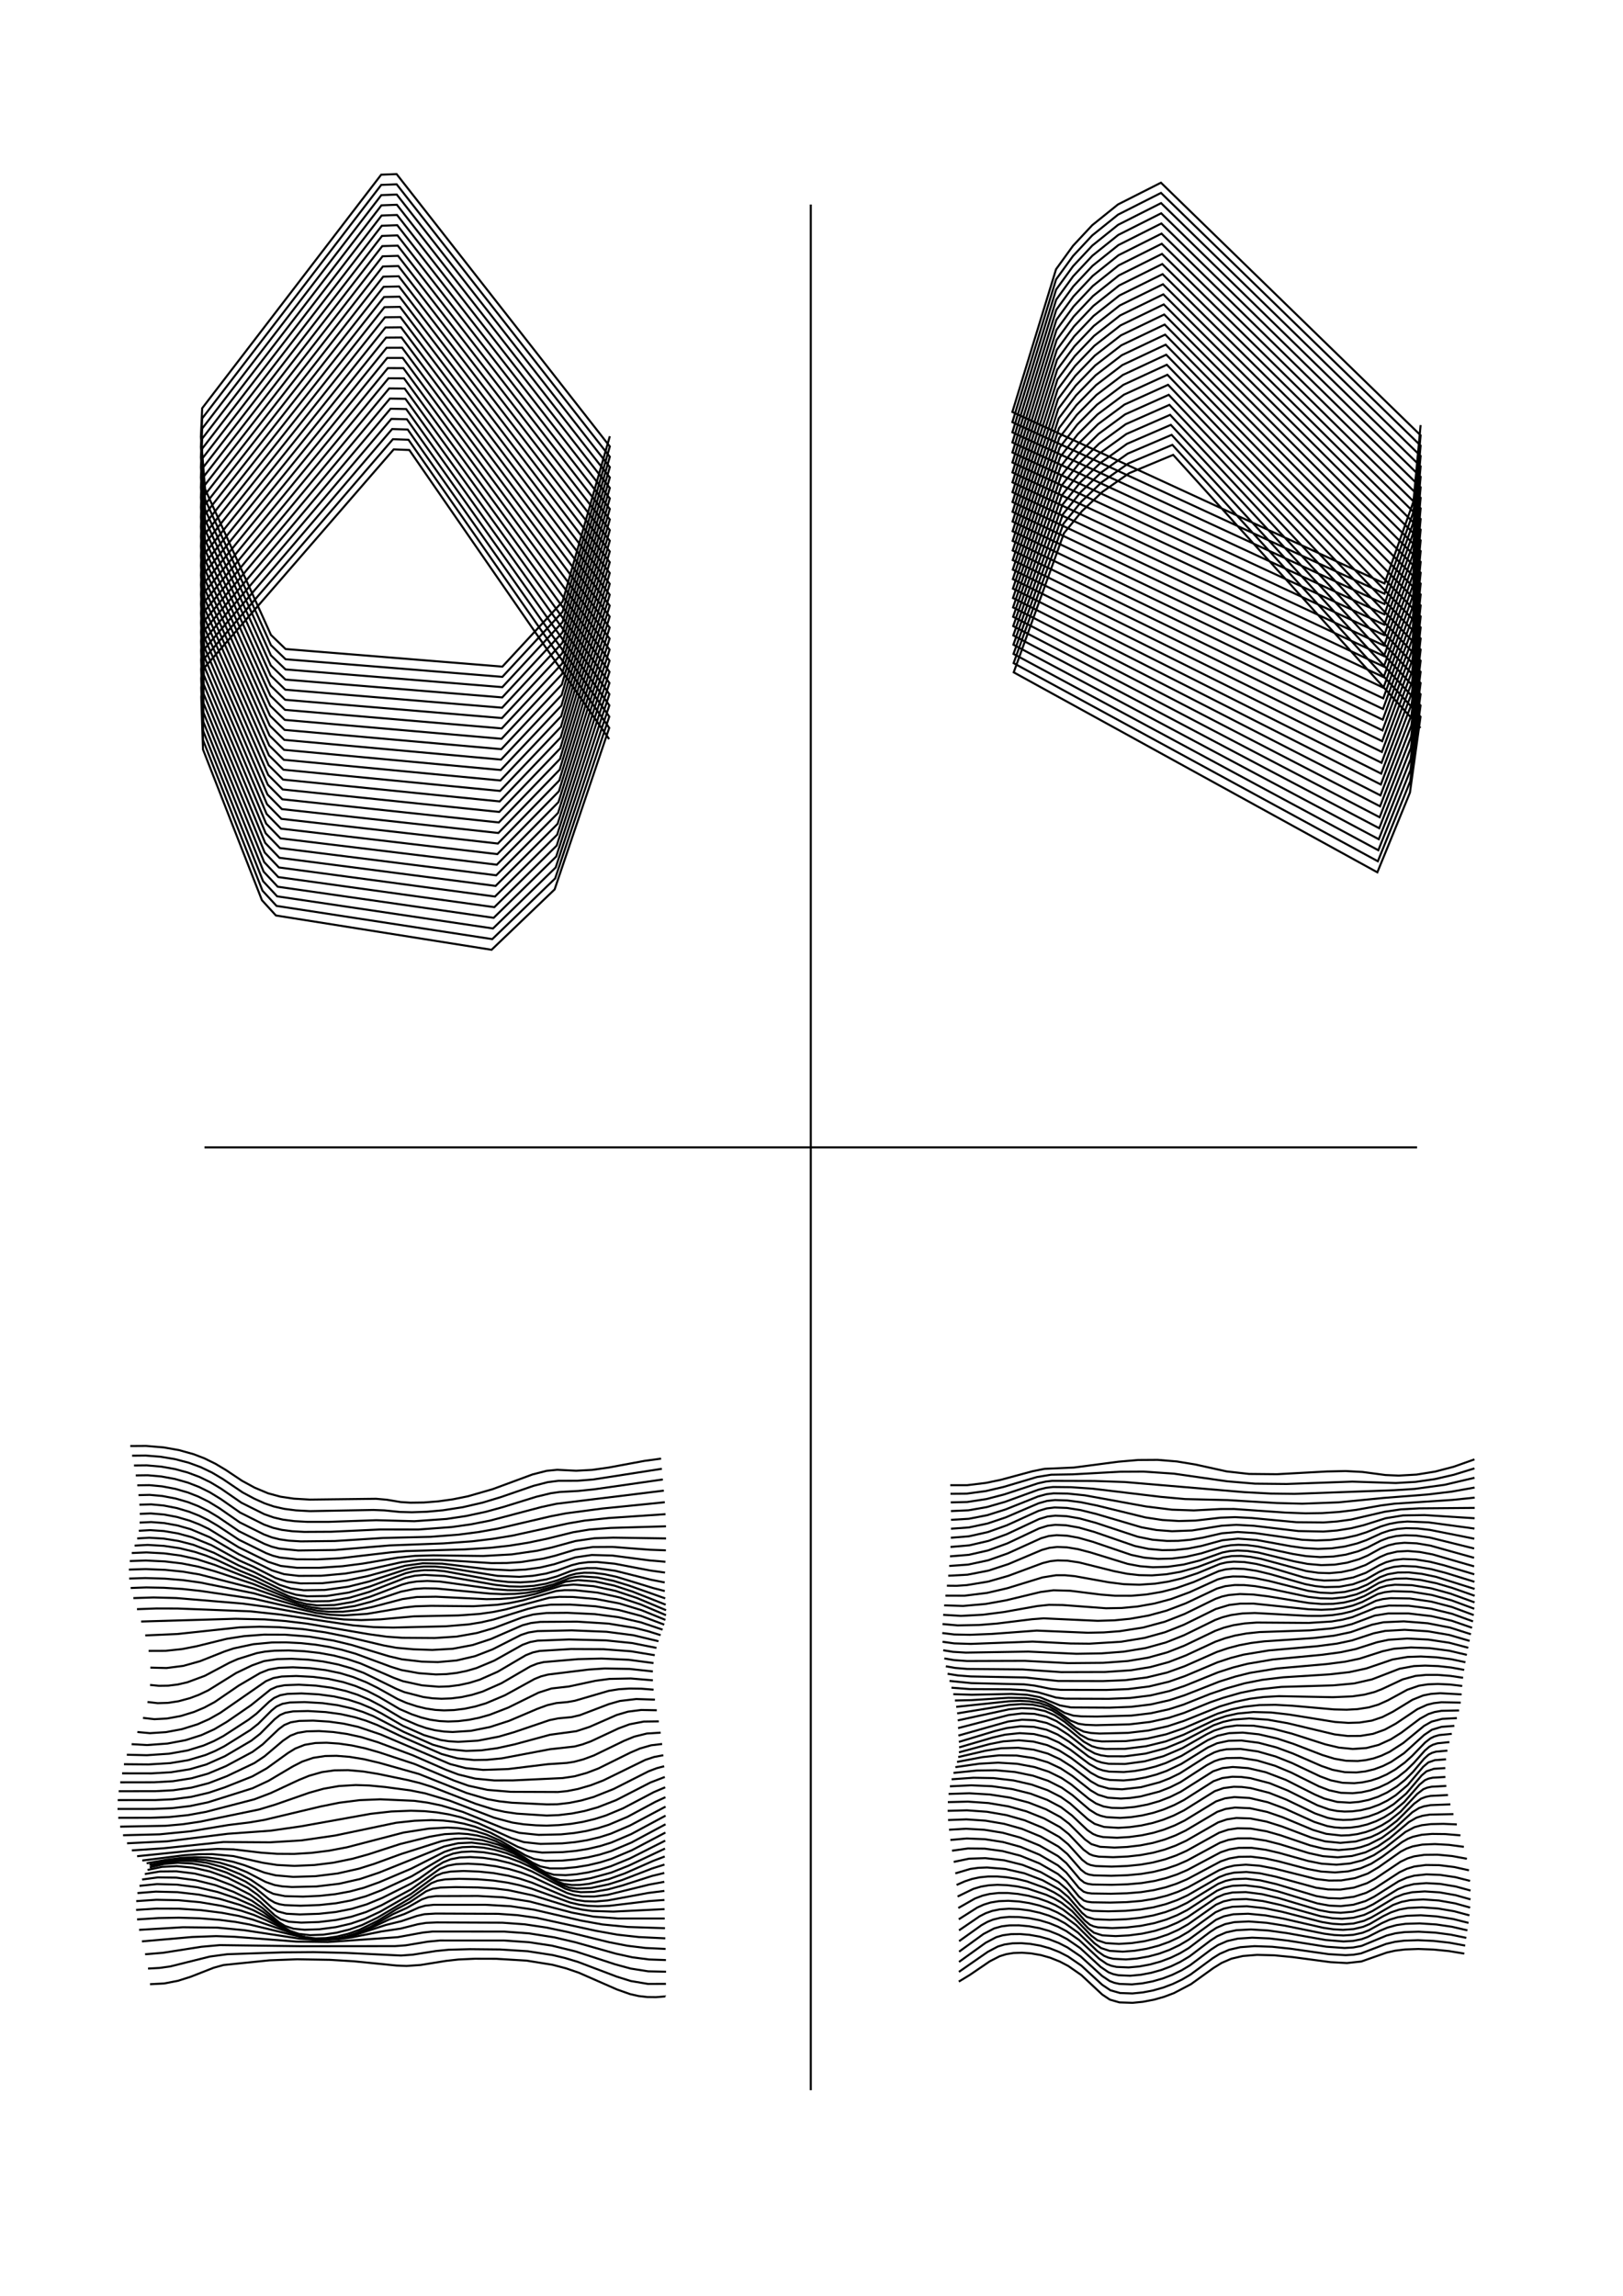 <?xml version="1.0" encoding="utf-8" ?>
<svg xmlns="http://www.w3.org/2000/svg" xmlns:cc="http://creativecommons.org/ns" xmlns:dc="http://purl.org/dc/elements/1.1/" xmlns:ev="http://www.w3.org/2001/xml-events" xmlns:inkscape="http://www.inkscape.org/namespaces/inkscape" xmlns:rdf="http://www.w3.org/1999/02/22-rdf-syntax-ns" xmlns:sodipodi="http://sodipodi.sourceforge.net/DTD/sodipodi-0.dtd" xmlns:xlink="http://www.w3.org/1999/xlink" baseProfile="tiny" height="29.7cm" version="1.2" viewBox="0 0 793.701 1122.52" width="21.0cm">
  <defs/>
  <g fill="none" id="layer1" inkscape:groupmode="layer" inkscape:label="1" stroke="#000000" stroke-width="1.0" style="display:inline">
    <line x1="396.5" x2="396.5" y1="100.0" y2="1022.0"/>
    <polyline points="468.888,968.888 474.256,965.63 484.053,958.964 488.863,956.489 492.107,955.479 495.605,954.915 499.813,954.771 504.236,955.095 509.037,955.929 513.622,957.224 518.26,959.08 522.421,961.256 528.829,965.708 539.008,975.204 542.765,977.707 547.454,979.056 553.865,979.267 558.865,978.77 564.267,977.742 569.323,976.316 574.1,974.514 582.468,970.117 593.337,962.29 597.408,959.76 602.206,957.686 607.819,956.373 614.744,955.817 623.143,956.034 632.156,956.906 650.677,959.384 658.716,959.818 665.754,959.053 678.206,954.683 682.241,953.773 687.054,953.172 693.638,952.941 701.004,953.212 708.669,953.978 716.088,955.195"/>
    <polyline points="469.031,954.261 480.956,945.61 486.204,942.878 489.857,941.866 493.662,941.398 498.253,941.37 503.277,941.832 508.332,942.766 512.991,944.085 517.649,945.933 521.835,948.1 528.229,952.486 538.268,961.711 542.086,964.323 544.342,965.211 546.85,965.769 552.676,966.031 557.806,965.557 562.957,964.591 567.962,963.19 572.625,961.436 577.153,959.264 581.708,956.553 592.094,948.719 595.198,946.718 599.668,944.811 604.643,943.753 611.768,943.384 620.147,943.902 629.326,945.172 648.25,948.551 657.049,949.268 661.776,948.983 665.864,948.155 668.894,947.047 674.753,944.065 678.563,942.471 682.93,941.265 687.372,940.635 694.236,940.427 702.396,940.953 710.051,942.079 717.629,943.822"/>
    <polyline points="468.995,943.843 479.049,936.976 482.032,935.457 485.25,934.313 488.956,933.565 493.426,933.256 498.399,933.452 503.285,934.086 508.454,935.219 512.982,936.637 517.166,938.404 520.86,940.403 527.146,944.9 536.614,953.972 539.898,956.277 542.046,957.165 544.453,957.733 550.589,958.054 555.9,957.621 561.658,956.613 566.795,955.241 571.952,953.357 576.831,951.039 581.317,948.382 594.619,938.675 598.543,936.972 603.139,935.976 610.383,935.705 618.818,936.501 627.614,938.103 647.054,942.571 652.033,943.315 656.75,943.585 661.963,943.21 666.606,942.099 669.789,940.761 676.419,936.915 680.241,935.041 684.223,933.692 688.629,932.878 695.435,932.579 703.162,933.132 711.145,934.492 718.613,936.496"/>
    <polyline points="468.874,938.432 477.867,932.714 481.08,931.253 484.427,930.224 488.431,929.564 493.051,929.377 498.267,929.707 503.302,930.481 508.16,931.649 512.954,933.245 516.996,935.032 520.545,937.039 526.225,941.248 535.206,950.133 538.495,952.508 542.702,953.871 548.995,954.241 554.807,953.814 560.702,952.847 566.474,951.362 571.625,949.521 576.616,947.198 581.239,944.504 594.445,934.967 598.441,933.223 602.705,932.295 609.736,932.05 618.176,932.956 626.932,934.745 646.472,939.761 651.753,940.625 656.38,940.908 661.882,940.494 667.06,939.166 670.57,937.571 681.304,931.389 685.32,929.926 689.665,929.051 696.019,928.708 703.664,929.242 711.565,930.635 718.947,932.696"/>
    <polyline points="468.65,932.908 476.825,928.25 480.508,926.858 483.948,926.04 488.319,925.56 492.821,925.559 497.735,926.004 502.95,926.928 507.759,928.194 512.214,929.758 516.112,931.494 519.865,933.647 525.428,937.919 533.665,946.413 536.606,948.648 540.772,950.059 547.191,950.459 553.504,950.06 559.545,949.165 565.484,947.756 571.153,945.841 576.287,943.54 581.051,940.853 594.68,931.267 598.398,929.664 602.726,928.725 609.494,928.532 617.508,929.485 626.182,931.417 645.742,936.911 651.491,937.907 656.277,938.176 661.828,937.696 667.136,936.276 671.137,934.396 682.299,927.721 686.345,926.139 690.616,925.194 696.751,924.791 704.035,925.263 711.835,926.63 719.134,928.684"/>
    <polyline points="468.302,927.298 475.989,923.562 479.747,922.446 483.592,921.8 487.755,921.56 492.547,921.744 497.522,922.368 502.549,923.414 511.661,926.438 515.51,928.216 519.177,930.369 524.334,934.446 532.045,942.72 535,945.002 539.107,946.291 545.613,946.638 551.979,946.301 558.613,945.434 564.702,944.109 570.533,942.269 575.832,940.025 580.768,937.372 594.942,927.764 598.766,926.165 602.767,925.312 609.241,925.124 617.2,926.132 625.755,928.175 644.889,933.9 650.422,934.926 655.609,935.254 661.655,934.704 667.479,933.063 671.605,931.047 683.57,923.729 687.229,922.234 691.41,921.218 697.491,920.738 704.32,921.12 711.908,922.389 719.142,924.365"/>
    <polyline points="469.039,949.122 479.94,941.334 482.969,939.647 485.686,938.553 489.459,937.643 493.461,937.253 498.23,937.317 503.381,937.88 508.489,938.909 513.1,940.283 517.359,942.022 521.464,944.187 527.669,948.513 537.533,957.716 541.278,960.287 543.504,961.158 545.989,961.704 551.95,961.962 557.165,961.486 562.407,960.516 567.465,959.12 572.491,957.234 577.131,954.99 581.37,952.461 591.736,944.632 594.864,942.595 599.094,940.792 603.648,939.816 610.691,939.475 619.464,940.143 628.259,941.541 647.5,945.45 652.535,946.117 656.957,946.336 661.709,946.033 666.269,945.034 669.361,943.809 675.725,940.329 679.561,938.613 683.538,937.416 687.966,936.708 694.817,936.47 702.589,937.003 710.622,938.283 718.161,940.177"/>
    <polyline points="468.993,959.262 482.056,949.883 487.212,947.168 490.419,946.23 494.473,945.681 498.914,945.634 503.432,946.02 508.423,946.899 513.064,948.183 517.765,950.016 521.995,952.172 528.5,956.58 538.992,966.147 542.665,968.596 544.94,969.477 547.467,970.027 553.563,970.257 558.624,969.75 563.695,968.765 568.687,967.334 573.33,965.555 577.823,963.368 582.002,960.875 592.166,953.269 595.624,951.03 600.134,949.058 605.342,947.877 612.363,947.408 620.9,947.792 630.02,948.879 648.585,951.824 657.536,952.46 661.813,952.203 665.853,951.429 678.092,946.368 682.471,945.265 686.919,944.684 693.763,944.481 701.876,944.936 709.492,945.936 717.065,947.505"/>
    <polyline points="468.942,964.132 483.085,954.323 487.967,951.744 491.168,950.76 495.116,950.175 499.451,950.092 503.879,950.452 508.751,951.304 513.394,952.6 518.089,954.45 522.304,956.62 528.806,961.069 539.01,970.45 543.013,973.119 547.767,974.475 553.824,974.681 558.841,974.179 563.874,973.216 568.876,971.803 573.535,970.044 578.049,967.879 582.256,965.406 593.007,957.499 596.481,955.322 601.127,953.31 606.532,952.07 613.499,951.554 622.16,951.855 631.228,952.822 649.768,955.472 658.067,955.965 661.904,955.743 665.534,955.12 677.826,950.471 682.226,949.43 686.669,948.87 693.462,948.647 701.101,948.991 709.009,949.892 716.529,951.281"/>
    <polyline points="467.812,921.64 471.754,919.889 475.365,918.695 479.14,917.899 483.179,917.496 487.74,917.49 492.175,917.859 496.983,918.626 502.032,919.832 511.01,923.067 515.464,925.253 518.603,927.179 523.474,931.176 530.491,939.026 533.028,941.09 534.82,941.876 536.922,942.362 543.885,942.729 551.174,942.405 557.933,941.62 564.578,940.28 570.459,938.513 575.766,936.365 580.722,933.822 595.193,924.435 598.735,922.951 602.788,922.036 608.947,921.802 616.414,922.709 624.829,924.73 644.277,930.68 650.162,931.737 655.657,931.99 661.84,931.299 667.783,929.51 672.008,927.375 684,919.815 687.908,918.096 691.602,917.089 697.546,916.457 704.238,916.704 711.723,917.825 718.92,919.652"/>
    <polyline points="467.176,915.979 474.511,913.8 478.447,913.259 482.675,913.087 491.66,913.821 500.967,915.937 509.867,919.314 517.95,923.783 522.491,927.572 529.159,935.297 531.51,937.235 535.204,938.375 542.629,938.692 550.74,938.396 557.59,937.694 563.987,936.531 569.975,934.885 575.435,932.832 580.587,930.35 595.686,921.098 599.455,919.613 603.171,918.804 609.346,918.557 616.343,919.387 624.218,921.237 643.684,927.057 649.535,928.053 655.472,928.258 662.107,927.397 668.122,925.466 672.246,923.317 684.403,915.423 687.906,913.759 691.643,912.612 697.271,911.866 703.805,911.952 711.187,912.871 718.376,914.478"/>
    <polyline points="466.404,910.363 473.948,908.783 481.847,908.527 491.12,909.577 500.1,911.827 508.976,915.352 517.582,920.226 521.909,923.916 528.339,931.61 530.549,933.357 534.147,934.304 541.972,934.53 550.399,934.292 557.681,933.643 564.13,932.558 570.197,930.986 575.756,928.996 580.741,926.712 596.18,917.82 599.702,916.47 603.475,915.614 609.523,915.278 616.175,915.941 623.924,917.602 643.617,922.989 649.499,923.831 655.477,923.909 662.14,922.939 668.541,920.763 672.567,918.564 684.872,910.307 688.318,908.661 691.541,907.658 696.54,906.904 702.887,906.829 710.155,907.506 717.348,908.822"/>
    <polyline points="465.562,904.888 473.34,903.793 481.554,903.88 490.334,905.078 499.036,907.345 508.341,911.105 517.36,916.276 521.466,919.784 527.636,927.309 530.019,929.242 531.728,929.82 533.979,930.121 542.914,930.254 550.865,930.041 558.148,929.427 564.564,928.384 570.687,926.84 575.922,925.026 581.038,922.77 596.225,914.405 599.886,913.014 603.643,912.138 609.256,911.715 615.912,912.222 623.201,913.61 643.598,918.728 649.941,919.487 655.901,919.424 662.586,918.32 668.906,916.055 674.166,912.965 684.961,905.362 687.872,903.848 690.915,902.769 695.566,901.906 701.705,901.643 708.648,902.03 715.869,902.999"/>
    <polyline points="468.62,859.108 481.968,855.998 489.644,854.793 497.885,854.563 505.54,855.492 512.436,857.42 518.404,860.172 524.152,863.832 533.416,870.914 537.106,873.021 542.393,874.543 548.747,874.874 557.929,873.843 567.046,871.432 571.94,869.526 576.972,867.064 590.194,858.676 593.931,856.78 596.602,855.901 599.791,855.292 606.644,855.131 615.137,856.362 623.827,858.824 631.854,862.026 645.615,868.551 650.807,870.477 656.604,871.685 662.285,871.872 666.273,871.469 670.442,870.586 674.148,869.368 678.051,867.64 682.456,865.112 686.993,861.776 690.578,858.533 696.932,851.985 699.499,849.992 701.331,849.078 703.797,848.356 709.978,847.747"/>
    <polyline points="469.037,854.373 485.455,849.565 491.522,848.15 498.635,847.403 505.653,847.851 511.994,849.391 517.817,851.977 523.466,855.517 532.729,862.504 536.756,864.739 539.488,865.659 542.421,866.216 549.597,866.423 554.802,865.933 559.928,865.037 565.208,863.688 570.155,862.003 577.814,858.511 590.642,850.837 595.466,848.685 601.063,847.412 607.748,847.14 615.637,847.983 624.595,850.045 632.558,852.66 646.653,858.095 652.606,859.917 658.289,860.911 663.978,861.04 667.94,860.603 671.832,859.729 675.56,858.425 679.601,856.511 686.257,852.22 696.387,843.879 700.097,841.773 705.291,840.423 712.465,840.052"/>
    <polyline points="468.913,851.697 486.623,846.361 492.362,844.919 499.061,844.064 505.604,844.334 511.866,845.76 517.213,848.087 522.942,851.677 532.298,858.804 536.225,860.943 538.914,861.816 542.194,862.387 550.188,862.483 559.699,861.204 568.903,858.701 578.221,854.732 590.125,847.945 593.814,846.148 599.016,844.487 604.817,843.643 613.062,843.772 622.59,845.253 631.731,847.636 648.172,852.902 654.763,854.465 661.53,855.146 668.196,854.686 674.157,853.168 680.108,850.454 685.313,847.178 694.401,840.342 698.582,838.04 701.578,837.072 704.922,836.493 713.544,836.306"/>
    <polyline points="468.703,848.605 493.114,841.701 499.882,840.839 505.958,841.089 511.908,842.442 516.952,844.66 522.438,848.174 531.293,855.103 535.402,857.348 538.417,858.246 541.62,858.721 550.017,858.748 560.259,857.4 570.064,854.778 578.805,851.185 593.493,843.537 598.206,841.877 603.164,840.783 610.855,840.21 619.934,840.822 629.736,842.554 652.654,848.019 659.064,848.8 665.263,848.764 671.455,847.755 677.262,845.662 682.665,842.716 693.114,835.702 697.871,833.543 701.075,832.755 704.891,832.308 714.356,832.491"/>
    <polyline points="468.388,841.173 493.522,835.739 499.602,835.145 505.377,835.38 511.061,836.607 515.816,838.662 520.679,841.895 528.323,848.21 532.082,850.258 535.089,851.048 538.873,851.462 550.532,851.307 560.971,850.087 570.36,847.948 578.762,845.054 595.433,837.885 602.203,835.798 608.51,834.477 615.816,833.684 623.668,833.557 632.008,834.002 652.416,835.812 658.551,835.954 663.788,835.679 669.396,834.813 673.989,833.482 678.645,831.392 688.197,826.193 693.9,824.22 698.198,823.559 703.129,823.359 709.145,823.633 715.073,824.343"/>
    <polyline points="468.086,837.749 493.378,833.623 499.659,833.195 504.895,833.467 510.039,834.51 514.5,836.293 518.776,838.999 526.008,844.721 529.976,846.654 533.402,847.325 537.716,847.603 551.637,847.271 561.704,846.1 570.924,844.064 579.126,841.356 596.474,834.368 604.103,832.093 611.195,830.597 618.073,829.727 625.44,829.326 651.795,829.83 661.353,829.432 667.29,828.569 672.165,827.298 675.945,825.817 685.92,821.14 692.197,819.424 697.26,818.919 702.952,818.92 709.32,819.415 715.496,820.348"/>
    <polyline points="468.544,844.947 493.349,838.532 499.769,837.759 505.883,837.996 511.715,839.314 516.68,841.526 521.824,844.928 530.045,851.611 533.983,853.801 536.756,854.62 540.493,855.135 550.188,855.083 560.446,853.813 570.12,851.44 578.774,848.196 593.976,840.97 599.483,839.111 605.27,837.82 612.975,837.083 621.659,837.303 630.504,838.319 652.853,841.942 659.386,842.4 664.839,842.236 670.886,841.273 676.068,839.534 681.21,836.908 690.771,831.071 696.008,828.97 699.749,828.225 704.317,827.887 714.79,828.464"/>
    <polyline points="467.62,834.547 493.336,831.83 498.828,831.616 503.584,831.857 508.586,832.74 512.843,834.232 516.551,836.338 523.495,841.227 527.408,842.81 530.711,843.309 535.941,843.518 552.313,843.111 562.441,841.933 571.462,839.946 579.035,837.505 591.88,832.308 598.344,830.082 606.728,827.688 614.674,826.077 626.71,824.784 651.923,824.053 662.148,823.114 670.954,821.116 684.4,815.927 691.448,814.618 696.893,814.378 703.342,814.624 709.66,815.316 716.035,816.48"/>
    <polyline points="466.984,831.451 474.961,831.276 493.176,830.117 501.738,830.264 506.644,830.966 510.771,832.148 513.85,833.571 520.55,837.462 524.883,838.834 528.819,839.199 536.341,839.291 553.322,838.819 562.808,837.679 571.568,835.744 578.84,833.422 591.806,828.229 599.877,825.487 608.594,823.058 617.244,821.339 627.507,820.101 650.288,818.658 659.937,817.569 668.213,815.764 681.003,811.399 688.323,810.147 694.859,809.925 702.402,810.317 709.723,811.269 716.658,812.743"/>
    <polyline points="466.196,828.357 475.189,828.633 494.73,828.238 502.313,828.652 508.594,829.854 518.346,833.851 523.788,834.838 542.673,834.948 553.278,834.527 562.749,833.374 571.984,831.282 579.256,828.893 596.348,822.179 604.101,819.747 611.232,817.954 624.446,815.779 648.725,813.647 657.833,812.47 664.875,810.985 676.132,807.372 681.763,806.13 689.952,805.511 699.229,805.855 708.797,807.121 717.332,809.137"/>
    <polyline points="465.296,825.181 474.295,825.876 493.88,825.991 501.354,826.387 507.604,827.403 516.369,829.981 520.855,830.543 542.176,830.624 552.673,830.212 562.617,828.976 571.877,826.815 579.504,824.229 595.628,817.676 602.978,815.308 609.909,813.525 622.673,811.357 646.448,809.093 655.514,807.878 662.902,806.313 673.417,802.966 679.067,801.754 688.144,801.148 698.475,801.658 708.712,803.199 718.025,805.659"/>
    <polyline points="464.342,821.867 474.934,822.946 500.817,823.55 505.967,824.172 513.932,825.78 518.678,826.232 540.807,826.293 551.64,825.875 561.963,824.575 571.595,822.266 579.537,819.475 595.337,812.791 601.854,810.644 608.14,809.014 620.471,806.968 644.305,804.873 653.808,803.632 661.207,802.063 671.791,798.591 677.466,797.405 686.896,796.881 698.268,797.604 708.71,799.39 718.702,802.301"/>
    <polyline points="468.96,856.789 483.769,852.804 490.608,851.431 498.21,850.899 505.351,851.528 512.177,853.281 518.093,855.945 523.821,859.539 533.338,866.706 537.039,868.763 539.785,869.719 542.726,870.299 549.508,870.533 554.72,870.052 560.226,869.062 565.485,867.659 570.398,865.913 577.62,862.505 590.651,854.416 595.205,852.352 600.77,851.153 607.136,851.012 615.552,852.119 624.225,854.397 632.21,857.344 646.324,863.496 651.679,865.334 657.61,866.483 663.274,866.629 667.704,866.121 672.049,865.077 676.313,863.477 680.288,861.481 686.648,857.196 696.455,848.292 700.259,845.734 704.978,844.32 711.235,843.843"/>
    <polyline points="468.016,861.482 480.456,859.133 488.656,858.258 497.167,858.361 505.57,859.617 512.398,861.649 518.754,864.643 524.507,868.413 533.346,875.359 536.978,877.498 541.76,878.967 548.131,879.397 552.608,879.119 557.714,878.383 566.895,875.985 572.208,873.908 577.264,871.396 590.204,863.047 593.926,861.102 596.59,860.209 599.78,859.605 606.664,859.502 614.793,860.765 623.551,863.365 631.49,866.693 644.959,873.4 650.039,875.359 655.752,876.58 661.475,876.777 665.91,876.314 670.158,875.385 674.307,873.977 678.636,871.963 683.39,869.045 687.619,865.706 691.425,861.969 696.803,855.92 699.034,854.008 700.714,853.086 702.993,852.373 708.812,851.784"/>
    <polyline points="467.205,864.034 478.864,862.357 488.11,861.839 497.329,862.383 505.918,863.987 512.815,866.233 519.134,869.34 523.825,872.473 532.429,879.477 535.952,881.804 539.698,883.268 543.663,883.94 548.834,884.045 554.846,883.502 561.151,882.315 566.947,880.653 572.338,878.56 577.469,876.018 593.284,866.039 597.881,864.498 602.852,863.952 610.393,864.51 618.941,866.501 628.828,870.263 642.927,877.369 647.6,879.387 653.904,881.037 660.106,881.407 664.545,881.024 669.28,880.056 673.917,878.504 678.291,876.457 683.083,873.485 687.296,870.101 691.052,866.309 696.435,859.903 698.618,857.945 700.316,857.033 702.252,856.459 707.843,855.943"/>
    <polyline points="466.281,866.849 477.653,865.688 487.05,865.562 496.346,866.397 505.209,868.224 512.532,870.694 519.176,874.027 524.437,877.718 532.8,884.835 536.19,886.976 538.36,887.839 541.167,888.494 547.755,888.856 552.988,888.492 558.625,887.635 564.061,886.353 569.128,884.713 574.255,882.565 579.008,880.088 593.464,870.895 597.698,869.376 602.641,868.722 607.009,868.83 611.404,869.403 620.884,871.868 629.615,875.404 644.234,882.675 650.013,884.72 653.826,885.468 657.532,885.753 661.31,885.648 665.49,885.105 670.044,884.001 674.434,882.381 678.417,880.407 682.498,877.823 688.39,872.812 695.995,863.846 698.486,861.733 701.64,860.619 707.157,860.19"/>
    <polyline points="465.354,869.97 476.056,869.218 485.846,869.388 495.686,870.539 504.555,872.564 512.293,875.301 518.878,878.659 523.427,881.881 532.014,889.52 535.308,891.758 539.958,893.279 546.879,893.709 552.507,893.356 558.185,892.548 563.728,891.318 568.876,889.734 573.909,887.721 579.075,885.126 594.065,875.765 598.367,874.259 603.352,873.629 607.271,873.725 611.632,874.28 620.597,876.568 628.866,879.816 643.09,886.657 649.295,888.826 653.135,889.568 656.848,889.854 660.751,889.743 665.026,889.178 669.283,888.147 673.626,886.565 677.578,884.627 681.634,882.083 687.695,876.948 695.231,868.087 697.605,866.063 701.214,864.847 706.813,864.492"/>
    <polyline points="464.53,873.403 474.972,872.919 485.118,873.356 494.922,874.735 503.945,876.981 512.081,880.017 518.922,883.628 524.217,887.659 531.755,894.798 534.554,896.714 536.61,897.571 539.429,898.214 546.237,898.554 552.278,898.191 558.389,897.357 564.001,896.145 569.246,894.573 574.403,892.552 579.282,890.158 594.681,880.778 599.06,879.279 603.651,878.672 611.07,879.112 619.906,881.173 628.116,884.208 642.735,890.812 649.065,892.848 652.576,893.476 656.316,893.748 660.352,893.617 664.34,893.081 668.584,892.06 672.939,890.472 676.817,888.565 680.801,886.066 686.682,881.141 694.152,872.623 696.792,870.428 698.51,869.668 700.609,869.193 706.849,868.829"/>
    <polyline points="463.899,877.134 474.037,876.812 484.074,877.403 493.814,878.912 502.962,881.319 511.503,884.631 518.61,888.455 522.788,891.642 530.526,899.327 533.703,901.661 537.996,902.983 545.04,903.356 551.147,903.061 557.72,902.282 563.793,901.079 569.562,899.429 574.851,897.412 579.851,895.012 595.281,885.874 599.33,884.474 603.935,883.788 611.294,884.12 619.612,885.92 627.366,888.581 642.052,894.703 648.528,896.634 655.877,897.47 659.655,897.338 663.758,896.784 667.932,895.769 671.848,894.354 675.769,892.451 679.395,890.226 684.88,885.851 693.039,877.131 696.04,874.825 697.861,874.084 700.207,873.588 707.283,873.204"/>
    <polyline points="463.523,881.138 473.353,880.89 483.395,881.583 493.134,883.217 501.983,885.663 510.55,889.084 518.282,893.307 522.62,896.745 529.848,904.346 532.806,906.553 534.67,907.278 537.313,907.79 544.332,908.059 551.501,907.726 557.802,907.019 563.958,905.868 569.48,904.369 574.916,902.394 580.059,900.022 595.723,891.033 599.966,889.583 604.605,888.886 611.483,889.119 619.303,890.645 626.991,893.062 641.382,898.516 648.015,900.317 655.473,901.064 663.057,900.37 670.37,898.245 674.162,896.474 677.774,894.342 683.157,890.248 691.546,881.915 694.881,879.476 697.06,878.618 699.541,878.101 708.108,877.651"/>
    <polyline points="464.762,899.642 472.768,898.905 481.65,899.265 490.61,900.678 499.027,902.995 508.361,906.858 517.349,912.048 521.435,915.541 527.575,923.02 529.952,924.935 531.656,925.505 533.9,925.8 543.221,925.927 551.126,925.712 557.984,925.15 564.388,924.146 570.129,922.758 575.388,921.018 580.518,918.849 596.974,910.092 601.138,908.688 605.843,907.875 611.77,907.796 618.641,908.639 625.112,910.042 639.366,913.803 646.03,915.064 652.884,915.515 659.312,914.981 665.316,913.517 670.582,911.263 675.938,907.872 685.7,900.628 688.471,899.068 690.982,898.066 695.345,897.084 700.343,896.682 706.8,896.761 714.19,897.379"/>
    <polyline points="464.094,894.646 472.296,894.154 481.358,894.651 490.439,896.133 498.882,898.463 508.317,902.34 517.37,907.505 521.51,910.988 528.08,918.797 530.256,920.481 531.986,921.085 534.247,921.41 543.576,921.561 551.459,921.314 558.285,920.712 564.646,919.672 570.342,918.259 575.553,916.505 580.635,914.332 596.972,905.644 601.129,904.268 605.834,903.49 612.149,903.485 619.03,904.438 625.491,905.94 639.699,909.907 646.301,911.23 653.556,911.731 660.283,911.119 666.258,909.587 671.885,907.064 677.424,903.453 687.307,895.706 691.71,893.39 695.3,892.416 699.852,891.882 705.837,891.761 712.443,892.042"/>
    <polyline points="463.633,889.899 472.613,889.565 481.988,890.206 491.055,891.75 499.8,894.205 508.969,897.987 517.585,902.851 521.943,906.48 528.553,914.116 530.837,915.896 532.497,916.532 534.918,916.945 543.46,917.149 551.362,916.872 558.148,916.232 564.109,915.236 570.098,913.735 575.606,911.84 580.575,909.667 596.586,900.996 600.652,899.62 605.339,898.833 611.721,898.853 619.014,899.958 625.866,901.702 640.011,906.037 646.925,907.56 654.128,908.117 661.152,907.481 667.795,905.681 673.855,902.745 679.616,898.788 688.972,890.9 692.619,888.777 695.589,887.817 699.285,887.228 710.768,887.003"/>
    <polyline points="463.433,885.396 472.877,885.143 482.665,885.849 492.084,887.471 500.994,889.987 509.959,893.672 517.938,898.126 522.424,901.806 529.169,909.288 531.601,911.188 533.331,911.898 535.813,912.387 543.617,912.657 551.153,912.362 557.887,911.679 563.794,910.652 569.701,909.13 575.119,907.232 580.28,904.932 596.175,896.094 600.548,894.625 605.218,893.916 611.626,894.051 619.363,895.403 626.241,897.358 640.706,902.285 647.491,903.941 654.614,904.587 661.928,903.957 665.567,903.129 669.284,901.884 675.815,898.554 681.813,894.184 690.697,886.061 693.945,884.031 696.307,883.195 699.547,882.604 709.291,882.227"/>
    <polyline points="463.4,818.383 468.458,819.195 474.714,819.682 501.385,820.195 517.468,821.901 539.407,821.947 550.174,821.514 560.76,820.183 570.707,817.783 579.314,814.678 595.043,807.727 600.347,805.92 605.924,804.444 611.87,803.319 618.253,802.519 642.265,800.922 652.286,799.768 660.527,798.03 670.905,794.393 676.598,793.185 686.515,792.747 698.215,793.681 709.152,795.801 719.334,799.048"/>
    <polyline points="463.716,770.447 473.129,769.942 483.422,767.931 493.094,764.766 509.535,757.819 513.134,756.816 517.013,756.368 521.793,756.562 527.142,757.443 533.193,759.017 551.468,764.648 557.512,765.784 563.808,766.292 571.122,766.065 578.778,764.981 586.617,763.012 597.722,759.107 601.227,758.404 605.157,758.105 609.979,758.311 615.356,759.098 632.897,763.402 639.442,764.664 646.186,765.256 652.666,765.031 658.678,764.083 664.589,762.375 668.854,760.559 675.299,757.024 678.833,755.619 682.565,754.727 686.831,754.329 692.849,754.605 699.485,755.707 720.877,761.678"/>
    <polyline points="464.983,751.87 473.79,751.17 483.077,749.105 492.368,745.788 507.836,738.747 511.893,737.531 515.707,737.067 521.773,737.296 528.395,738.333 536.157,740.251 558.248,746.767 565.565,748.098 573.148,748.686 582.967,748.317 597.404,745.991 604.599,745.552 613.213,746.026 634.911,748.598 647.222,748.847 653.875,748.319 660.744,747.228 666.893,745.723 677.612,742.335 686.139,740.95 696.639,740.781 721.132,742.338"/>
    <polyline points="465.068,743.109 473.757,742.6 482.848,740.826 491.741,738.032 507.65,731.684 511.789,730.567 515.228,730.157 522.124,730.269 530.489,731.12 560.472,736.578 573.113,738.146 583.851,738.513 596.865,737.824 603.438,737.803 628.532,739.562 638.413,739.931 646.667,739.809 654.813,739.261 663.117,738.251 675.398,736.074 681.941,735.211 710.205,733.376 721.155,732.251"/>
    <polyline points="465.023,738.826 473.602,738.453 482.611,736.869 491.503,734.313 507.684,728.42 511.473,727.47 514.945,727.055 523.707,727.152 534.251,727.868 567.568,731.864 579.531,732.957 600.377,733.462 624.312,734.898 636.853,735.22 654.603,734.558 676.739,732.396 698.098,730.724 709.878,729.327 721.127,727.329"/>
    <polyline points="464.937,734.587 472.991,734.392 482.322,732.966 491.205,730.658 507.637,725.253 511.432,724.399 514.563,724.053 535.135,724.116 550.006,724.622 608.527,729.587 621.382,730.265 633.136,730.41 681.828,728.63 691.764,727.995 706.407,725.998 721.091,722.551"/>
    <polyline points="464.826,730.373 472.771,730.302 482.006,729.069 490.868,727 507.112,722.177 514.068,721.044 524.587,720.872 547.828,719.586 559.208,719.523 574.069,720.531 600.108,724.277 613.714,725.424 629.221,725.58 661.342,724.421 682.552,725.116 692.249,724.563 701.63,723.21 710.973,721.067 721.063,717.952"/>
    <polyline points="464.706,726.167 472.952,726.175 482.078,725.068 489.376,723.555 504.914,719.367 510.807,718.178 525.166,717.544 546.938,714.689 556.509,713.856 566.132,713.79 575.571,714.573 584.581,716.061 599.819,719.426 610.809,720.667 624.516,720.803 648.959,719.458 658.077,719.265 666.276,719.695 677.572,721.209 684.026,721.479 692.728,720.992 701.842,719.522 710.931,717.144 721.056,713.557"/>
    <polyline points="465.059,747.453 473.791,746.834 483.01,744.888 491.906,741.885 507.926,735.012 512.046,733.86 515.893,733.444 521.94,733.638 528.483,734.482 536.547,736.137 560.17,741.942 568.449,743.196 576.541,743.695 584.712,743.469 596.899,742.059 603.988,741.8 612.164,742.216 634.031,744.273 647.284,744.398 653.914,743.906 660.71,742.978 677.121,739.164 685.116,737.99 694.017,737.502 721.16,737.272"/>
    <polyline points="464.826,756.373 474.055,755.58 483.424,753.405 492.369,750.118 508.146,742.721 512.232,741.496 516.043,741.061 521.689,741.329 527.967,742.414 535.78,744.552 556.397,751.363 563.615,752.832 570.726,753.443 576.2,753.384 582.114,752.854 588.224,751.827 597.588,749.684 605.244,749.051 613.869,749.593 636.702,752.854 643.527,753.19 650.342,752.958 657.134,752.108 663.3,750.743 668.247,749.174 675.378,746.314 679.505,745.089 683.891,744.283 688.231,743.925 698.592,744.349 721.071,747.387"/>
    <polyline points="464.574,760.969 473.807,760.21 483.231,758.068 492.644,754.627 508.19,747.29 512.284,746.02 516.091,745.55 521.347,745.777 527.622,746.888 535.038,749 555.003,755.901 561.775,757.337 568.44,757.944 574.622,757.851 580.998,757.168 587.593,755.872 597.803,753.088 605.442,752.302 614.523,752.958 631.128,755.99 637.715,756.914 644.515,757.314 651.213,757.058 657.634,756.155 663.672,754.652 668.36,752.968 675.758,749.577 679.488,748.348 683.321,747.565 687.633,747.188 693.159,747.316 699.272,748.034 720.991,752.346"/>
    <polyline points="464.21,765.661 473.387,765.012 483.25,762.896 492.781,759.542 509.145,752.109 512.886,751.03 516.726,750.603 521.919,750.877 527.364,751.859 534.312,753.819 553.243,760.256 559.622,761.604 566.289,762.213 573.197,762.052 580.027,761.191 587.483,759.498 597.997,756.195 601.811,755.542 605.578,755.311 609.945,755.476 615.136,756.137 632.213,759.788 638.774,760.86 645.554,761.327 652.128,761.053 658.158,760.128 664.143,758.497 668.8,756.633 675.351,753.268 678.947,751.917 682.722,751.045 687.004,750.637 692.611,750.815 699.18,751.756 720.915,757.138"/>
    <polyline points="463.07,775.316 467.885,775.365 472.801,775.032 483.241,773.31 493.116,770.495 509.887,764.264 513.685,763.325 517.189,762.952 522.004,763.089 527.669,763.918 544.764,768.197 551.248,769.491 557.06,770.146 563.309,770.274 570.33,769.737 577.214,768.55 585.78,766.172 598.094,761.542 602.384,760.825 606.938,760.752 611.501,761.211 616.841,762.238 638.877,768.18 644.688,769.012 650.118,769.186 655.951,768.683 661.617,767.47 667.834,765.183 674.914,761.262 678.362,759.796 683.319,758.627 688.485,758.345 694.32,758.829 700.606,760.017 720.903,765.873"/>
    <polyline points="462.361,780.173 471.691,780.208 482.739,778.833 492.614,776.547 509.817,771.267 516.495,770.191 520.87,770.204 525.595,770.653 542.142,773.631 549.571,774.572 557.187,774.831 564.959,774.314 571.422,773.299 577.973,771.731 585.613,769.212 596.615,764.667 599.958,763.884 603.382,763.56 608.557,763.755 614.375,764.676 620.953,766.318 637.51,771.242 642.883,772.32 647.528,772.802 654.591,772.637 661.76,771.29 667.892,769.041 674.506,765.328 677.859,763.835 681.936,762.729 686.16,762.266 692.234,762.475 699.317,763.615 706.015,765.294 720.981,769.747"/>
    <polyline points="461.733,784.923 471.003,785.214 482.112,784.231 491.992,782.46 508.797,778.41 515.177,777.553 523.395,777.791 538.216,779.648 545.3,780.223 553.167,780.242 560.692,779.601 568.113,778.332 575.313,776.482 583.74,773.524 596.012,768.185 599.293,767.346 603.11,766.943 608.289,767.108 614.552,768.056 621.23,769.665 638.18,774.518 643.217,775.508 647.899,776.004 654.945,775.854 661.609,774.625 667.875,772.331 674.336,768.639 677.596,767.185 681.606,766.113 685.803,765.668 692.287,765.924 699.861,767.2 707.057,769.076 721.069,773.412"/>
    <polyline points="461.237,789.554 469.9,790.068 480.693,789.503 490.78,788.208 507.294,785.262 512.954,784.678 519.769,784.773 540.877,786.346 548.56,786.213 556.273,785.489 564.689,783.995 572.637,781.862 581.776,778.493 595.506,772.234 599.158,771.24 602.947,770.795 608.102,770.873 613.573,771.545 620.693,773.019 639.647,777.816 645.645,778.714 651.294,778.944 657.582,778.372 663.738,776.841 668.587,774.798 674.854,771.155 678.678,769.717 683.525,768.872 688.997,768.815 695.351,769.529 702.314,770.995 721.138,776.898"/>
    <polyline points="460.918,794.066 468.316,794.725 478.762,794.528 487.622,793.816 504.681,791.708 510.37,791.279 536.802,792.492 544.975,792.247 552.698,791.487 561.653,789.902 570.382,787.533 579.921,783.918 595.107,776.727 599.15,775.548 603.769,774.983 608.404,775.004 613.841,775.537 620.548,776.693 639.743,780.763 645.836,781.493 651.517,781.608 657.746,780.956 663.361,779.534 668.013,777.598 674.268,773.979 677.963,772.636 682.32,771.886 687.819,771.785 694.641,772.499 702.457,774.127 710.137,776.38 721.161,780.234"/>
    <polyline points="462.535,814.717 467.077,815.519 473.057,816.022 500.134,816.258 518.946,817.577 540.467,817.513 553.191,816.653 562.554,815.104 571.493,812.663 579.842,809.439 594.337,802.706 599.192,800.978 604.111,799.662 609.613,798.663 616.012,797.984 640.711,797.147 651.301,796.188 656.577,795.254 661.196,794.074 672.307,789.918 678.918,788.879 688.807,788.885 699.93,790.175 709.996,792.463 719.893,795.88"/>
    <polyline points="461.805,810.877 466.629,811.707 472.907,812.151 501.146,812.057 522.381,813.184 539.41,813.034 551.556,812.148 561.35,810.522 570.823,807.904 579.188,804.619 594.346,797.352 598.492,795.848 603.114,794.641 608.602,793.768 614.608,793.327 640.05,793.517 651.217,792.817 656.582,791.924 661.289,790.71 672.853,786.047 679.205,785.036 688.883,785.117 699.688,786.518 710.079,789.055 720.359,792.77"/>
    <polyline points="461.257,806.876 466.025,807.655 472.344,808.035 502.886,807.534 526.423,808.603 538.75,808.393 549.496,807.57 560.321,805.79 570.213,803.039 578.936,799.571 594.293,792.044 597.935,790.704 602.09,789.648 607.574,788.89 613.63,788.658 639.833,790.079 645.962,790.084 651.565,789.702 656.197,789.014 660.658,787.947 665.207,786.336 672.823,782.707 676.173,781.866 680.108,781.402 689.508,781.58 699.898,783.097 709.955,785.707 720.719,789.686"/>
    <polyline points="460.807,798.46 466.653,799.167 474.297,799.317 484.846,798.91 506.969,797.266 531.981,798.315 539.755,798.16 547.639,797.559 558.969,795.788 569.735,792.883 579.369,789.101 594.438,781.728 597.617,780.608 600.899,779.875 606.423,779.39 613.014,779.64 620.037,780.508 640.095,783.781 646.307,784.264 651.995,784.185 657.214,783.556 662.324,782.309 667.155,780.398 674.621,776.362 678.206,775.343 682.19,774.84 690.429,775.057 699.847,776.596 709.321,779.192 721.111,783.454"/>
    <polyline points="460.919,802.733 466.602,803.521 474.708,803.773 504.992,802.635 523.481,803.564 532.794,803.662 548.265,802.72 559.629,800.86 569.77,798.047 578.986,794.38 594.55,786.709 601.065,784.75 606.549,784.086 613.044,784.062 639.967,786.844 646.191,787.087 651.849,786.852 656.985,786.145 661.545,785.026 666.214,783.264 673.716,779.414 677.139,778.497 681.14,778.012 690.188,778.249 700.095,779.83 709.866,782.48 720.968,786.592"/>
    <polyline points="694.729,207.837 691.226,245.208 677.074,285.301 495.08,201.439 516.435,131.662 524.728,120.19 534.125,110.115 546.743,99.96 567.741,89.331 694.729,212.848 691.223,250.221 677.067,290.314 495.082,206.421 516.445,136.646 524.74,125.174 534.14,115.1 546.761,104.947 567.763,94.323 694.73,217.882 691.216,255.257 677.05,295.346 495.084,211.38 516.465,141.612 524.765,130.142 534.169,120.07 546.795,109.923 567.802,99.309 694.731,222.939 691.203,260.314 677.023,300.397 495.088,216.316 516.497,146.56 524.803,135.094 534.213,125.028 546.845,114.888 567.858,104.289 694.732,228.019 691.187,265.393 676.986,305.466 495.094,221.23 516.54,151.491 524.853,140.03 534.27,129.971 546.909,119.842 567.931,109.263 694.733,233.122 691.165,270.494 676.939,310.554 495.101,226.121 516.593,156.404 524.916,144.951 534.341,134.901 546.989,124.786 568.02,114.23 694.735,238.246 691.139,275.617 676.882,315.66 495.109,230.99 516.657,161.299 524.991,149.856 534.426,139.818 547.084,129.719 568.126,119.192 694.737,243.394 691.109,280.761 676.816,320.785 495.119,235.836 516.732,166.177 525.078,154.745 534.524,144.721 547.194,134.641 568.248,124.148 694.739,248.563 691.073,285.926 676.739,325.927 495.131,240.661 516.818,171.038 525.177,159.62 534.636,149.611 547.319,139.554 568.386,129.099 694.741,253.754 691.034,291.112 676.653,331.087 495.144,245.465 516.914,175.883 525.289,164.48 534.761,154.489 547.458,144.456 568.541,134.044 694.743,258.966 690.989,296.318 676.558,336.264 495.159,250.247 517.021,180.711 525.413,169.325 534.9,159.354 547.612,149.349 568.711,138.985 694.745,264.2 690.939,301.545 676.452,341.459 495.176,255.008 517.138,185.523 525.548,174.156 535.052,164.207 547.781,154.232 568.897,143.92 694.747,269.454 690.885,306.791 676.337,346.67 495.195,259.749 517.266,190.32 525.695,178.973 535.216,169.048 547.963,159.106 569.098,148.85 694.748,274.729 690.826,312.058 676.213,351.897 495.216,264.469 517.404,195.101 525.854,183.777 535.394,173.877 548.16,163.971 569.314,153.776 694.749,280.023 690.763,317.342 676.08,357.14 495.238,269.17 517.551,199.867 526.024,188.567 535.584,178.696 548.37,168.828 569.545,158.697 694.75,285.338 690.695,322.646 675.937,362.399 495.263,273.851 517.709,204.619 526.205,193.345 535.786,183.503 548.593,173.676 569.791,163.614 694.75,290.671 690.622,327.968 675.785,367.672 495.289,278.514 517.876,209.356 526.397,198.11 536,188.3 548.83,178.517 570.05,168.528 694.749,296.023 690.544,333.307 675.625,372.96 495.318,283.159 518.054,214.08 526.6,202.864 536.226,193.088 549.079,183.35 570.324,173.438 694.748,301.393 690.461,338.663 675.455,378.262 495.35,287.785 518.24,218.791 526.814,207.606 536.464,197.865 549.341,188.175 570.61,178.345 694.745,306.781 690.374,344.035 675.277,383.577 495.383,292.395 518.436,223.49 527.038,212.337 536.713,202.634 549.615,192.995 570.91,183.248 694.742,312.185 690.282,349.423 675.091,388.905 495.419,296.988 518.64,228.177 527.271,217.058 536.973,207.394 549.901,197.808 571.222,188.149 694.737,317.606 690.186,354.827 674.896,394.246 495.457,301.566 518.854,232.852 527.515,221.769 537.244,212.146 550.198,202.614 571.546,193.048 694.731,323.043 690.085,360.245 674.694,399.598 495.498,306.127 519.076,237.517 527.769,226.471 537.524,216.89 550.507,207.416 571.882,197.945 694.723,328.494 689.979,365.676 674.483,404.961 495.542,310.675 519.307,242.171 528.031,231.164 537.815,221.627 550.826,212.212 572.229,202.84 694.715,333.96 689.868,371.122 674.265,410.334 495.588,315.208 519.546,246.815 528.303,235.849 538.116,226.358 551.155,217.004 572.587,207.733 694.704,339.44 689.753,376.579 674.039,415.717 495.637,319.728 519.792,251.451 528.583,240.527 538.426,231.082 551.494,221.792 572.955,212.625 694.692,344.933 689.634,382.048 673.806,421.11 495.688,324.236 520.046,256.078 528.871,245.197 538.744,235.801 551.842,226.575 573.333,217.516 694.678,350.438 689.51,387.529 673.566,426.511 495.742,328.732 520.308,260.698 529.168,249.861 539.071,240.515 552.199,231.356 573.72,222.407 694.662,355.955"/>
    <polyline points="298.227,213.286 275.128,294.137 245.69,325.94 139.653,317.343 132.499,310.447 100.294,239.151 98.25,213.642 98.864,199.616 186.413,85.414 193.96,85.12 298.227,218.298 275.121,299.147 245.679,330.948 139.642,322.332 132.487,315.434 100.291,244.128 98.25,218.617 98.866,204.589 186.435,90.41 193.985,90.118 298.226,223.332 275.103,304.176 245.652,335.967 139.616,327.308 132.462,320.405 100.284,249.083 98.25,223.569 98.871,209.539 186.476,95.404 194.027,95.116 298.225,228.389 275.074,309.221 245.611,340.996 139.576,332.271 132.423,325.362 100.273,254.016 98.25,228.498 98.877,214.466 186.533,100.395 194.087,100.113 298.224,233.469 275.033,314.284 245.553,346.036 139.522,337.22 132.372,330.303 100.259,258.927 98.25,233.405 98.885,219.371 186.608,105.384 194.164,105.109 298.222,238.572 274.982,319.365 245.481,351.086 139.454,342.156 132.307,335.23 100.242,263.816 98.25,238.289 98.895,224.254 186.7,110.37 194.258,110.104 298.22,243.696 274.919,324.462 245.393,356.147 139.372,347.079 132.23,340.142 100.221,268.682 98.25,243.15 98.908,229.114 186.809,115.354 194.369,115.098 298.217,248.844 274.845,329.577 245.29,361.219 139.277,351.988 132.14,345.038 100.197,273.527 98.251,247.99 98.922,233.953 186.935,120.335 194.498,120.091 298.214,254.013 274.76,334.708 245.173,366.3 139.168,356.884 132.037,349.921 100.17,278.351 98.251,252.808 98.939,238.77 187.078,125.314 194.643,125.085 298.209,259.204 274.665,339.856 245.04,371.392 139.045,361.767 131.922,354.788 100.14,283.153 98.252,257.604 98.957,243.565 187.237,130.291 194.804,130.077 298.205,264.416 274.558,345.019 244.893,376.493 138.91,366.638 131.795,359.642 100.107,287.934 98.254,262.379 98.978,248.339 187.412,135.266 194.982,135.069 298.199,269.649 274.441,350.199 244.731,381.604 138.761,371.495 131.656,364.481 100.071,292.694 98.255,267.133 99.001,253.093 187.603,140.239 195.177,140.061 298.193,274.904 274.313,355.394 244.554,386.724 138.6,376.34 131.506,369.306 100.032,297.435 98.258,271.866 99.027,257.827 187.81,145.21 195.386,145.053 298.185,280.178 274.175,360.604 244.364,391.852 138.427,381.172 131.344,374.117 99.991,302.155 98.261,276.579 99.055,262.54 188.033,150.18 195.611,150.045 298.177,285.473 274.026,365.83 244.16,396.99 138.242,385.992 131.171,378.914 99.948,306.855 98.265,281.273 99.085,267.234 188.271,155.149 195.851,155.037 298.167,290.787 273.867,371.069 243.943,402.135 138.045,390.8 130.988,383.698 99.903,311.537 98.269,285.947 99.118,271.909 188.523,160.117 196.107,160.03 298.156,296.12 273.698,376.322 243.712,407.289 137.837,395.595 130.794,388.468 99.855,316.2 98.275,290.603 99.153,276.566 188.79,165.083 196.376,165.023 298.144,301.471 273.519,381.589 243.468,412.45 137.618,400.379 130.59,393.226 99.806,320.844 98.281,295.24 99.191,281.204 189.07,170.049 196.659,170.017 298.131,306.841 273.33,386.868 243.212,417.619 137.389,405.151 130.377,397.97 99.755,325.471 98.289,299.859 99.232,285.826 189.365,175.014 196.956,175.011 298.116,312.228 273.132,392.16 242.943,422.794 137.149,409.911 130.154,402.702 99.703,330.081 98.298,304.462 99.275,290.43 189.672,179.979 197.266,180.006 298.099,317.632 272.925,397.464 242.662,427.976 136.9,414.661 129.923,407.421 99.65,334.674 98.309,309.048 99.322,295.019 189.992,184.944 197.588,185.003 298.081,323.052 272.708,402.779 242.369,433.164 136.642,419.399 129.683,412.129 99.595,339.251 98.321,313.617 99.371,299.591 190.325,189.909 197.923,190.001 298.061,328.488 272.483,408.105 242.065,438.357 136.375,424.127 129.436,416.825 99.54,343.813 98.334,318.172 99.423,304.149 190.669,194.874 198.269,195.0 298.039,333.939 272.249,413.441 241.751,443.555 136.1,428.844 129.181,421.509 99.484,348.36 98.349,322.712 99.478,308.693 191.024,199.84 198.627,200.001 298.015,339.404 272.006,418.786 241.426,448.759 135.817,433.551 128.919,426.183 99.428,352.892 98.366,327.238 99.535,313.223 191.39,204.806 198.995,205.004 297.989,344.883 271.756,424.141 241.091,453.966 135.526,438.248 128.65,430.846 99.371,357.411 98.385,331.75 99.596,317.74 191.767,209.774 199.373,210.008 297.961,350.375 271.497,429.503 240.746,459.178 135.229,442.935 128.376,435.498 99.314,361.917 98.406,336.251 99.66,322.245 192.153,214.742 199.761,215.015 297.931,355.879 271.231,434.874 240.392,464.393 134.926,447.614 128.095,440.141 99.258,366.411 98.428,340.739 99.727,326.739 192.548,219.712 200.158,220.024 297.898,361.394"/>
    <line x1="100.0" x2="693.0" y1="561.0" y2="561.0"/>
    <polyline points="63.706,707.028 71.448,706.975 80.078,707.704 87.516,709.014 94.751,711.042 99.99,713.067 105.281,715.658 110.409,718.712 118.428,724.065 124.562,727.392 131.019,730.109 137.186,731.79 143.707,732.761 151.533,733.215 183.914,732.821 189.108,733.276 195.956,734.418 200.743,734.724 207.195,734.636 214.39,734.068 221.503,733.075 228.834,731.596 240.894,728.124 260.437,720.909 267.329,719.15 272.496,718.649 281.768,719.113 289.574,718.691 297.632,717.544 315.181,714.285 323.299,713.187"/>
    <polyline points="68.158,735.703 73.978,735.549 80.12,736.125 86.454,737.36 92.448,739.138 97.285,741.049 101.913,743.317 106.702,746.14 116.884,752.865 130.14,759.396 133.443,760.655 136.88,761.537 145.078,762.401 155.312,762.447 166.203,761.91 191.306,758.984 198.669,758.386 227.171,757.565 239.788,756.787 249.118,755.747 258.162,754.303 267.172,752.425 280.248,749.187 288.209,747.867 298.585,747.064 325.679,746.277"/>
    <polyline points="68.344,740.198 73.718,739.979 80.18,740.514 86.45,741.69 92.773,743.524 97.583,745.394 102.192,747.605 116.677,756.513 131.257,763.673 137.323,765.642 145.176,766.551 155.958,766.564 167.504,765.79 177.493,764.497 194.401,761.599 202.918,760.736 211.966,760.486 236.271,760.792 250.285,760.013 262.873,758.182 269.841,756.628 281.379,753.47 290.712,752.109 299.906,751.808 325.728,752.206"/>
    <polyline points="68.267,744.464 73.954,744.196 80.347,744.697 86.741,745.854 93.254,747.696 102.698,751.677 116.696,759.871 133.029,767.832 138.907,769.676 146.096,770.518 157.05,770.457 168.787,769.393 178.882,767.692 196.603,763.755 205.006,762.715 214.915,762.652 240.327,764.27 247.732,764.226 254.753,763.76 265.682,762.086 271.431,760.672 281.392,757.665 289.837,756.406 299.468,756.348 317.778,757.736 325.626,758.025"/>
    <polyline points="72.659,807.188 80.963,807.156 88.945,806.321 96.131,804.926 110.834,801.298 119.324,799.972 129.145,799.222 139.337,799.26 151.262,800.207 163.216,802.171 172.036,804.306 190.041,809.77 196.62,811.323 206.235,812.435 214.114,812.672 223.292,811.868 232.251,809.782 240.884,806.447 254.807,799.382 258.464,798.197 262.807,797.513 279.607,797.151 296.615,797.841 309.655,799.516 322.032,802.465"/>
    <polyline points="73.535,815.366 81.433,815.569 89.625,814.521 97.846,812.221 109.837,807.462 114.323,805.964 123.937,803.918 133.084,803.06 139.816,803.017 147.264,803.398 154.358,804.16 160.892,805.238 167.265,806.671 173.941,808.596 191.301,814.994 196.29,816.549 204.875,818.096 213.132,818.71 218.34,818.551 223.268,817.979 228.184,816.987 233.008,815.588 241.756,811.923 255.536,804.208 259.221,802.877 262.866,802.198 278.235,801.599 296.238,802.047 309.153,803.361 321.044,805.737"/>
    <polyline points="73.387,823.841 77.687,824.26 82.328,824.193 86.93,823.621 91.56,822.564 100.139,819.388 112.222,812.972 116.205,811.216 125.562,808.285 129.592,807.539 134.228,807.093 141.282,806.973 148.875,807.354 156.158,808.178 163.063,809.429 169.7,811.121 176.201,813.285 192.517,820.336 197.024,821.997 206.415,824.045 214.593,824.714 219.573,824.534 224.575,823.902 229.603,822.811 234.561,821.28 243.398,817.372 257.159,809.293 260.567,807.955 263.943,807.208 279.193,806.286 295.024,806.367 308.587,807.383 320.203,809.304"/>
    <polyline points="72.132,832.179 77.101,832.751 82.052,832.608 87.307,831.809 92.894,830.301 97.261,828.658 101.814,826.495 115.443,818.023 123.369,814.23 129.099,812.193 135.522,811.22 142.561,811.055 150.765,811.484 157.976,812.366 165.14,813.791 171.71,815.66 177.848,817.947 193.666,825.682 197.693,827.337 206.976,829.74 211.597,830.38 215.902,830.598 220.649,830.426 225.722,829.784 230.871,828.665 235.987,827.084 245.231,822.995 259.402,814.745 262.701,813.431 265.88,812.67 282.616,811.231 294.185,810.93 307.465,811.537 319.591,813.147"/>
    <polyline points="71.031,799.627 86.745,798.938 117.189,795.678 126.822,795.368 136.599,795.605 148.141,796.553 159.224,798.155 169.194,800.157 187.595,804.519 193.833,805.67 202.192,806.417 211.417,806.729 221.418,806.153 231.13,804.327 240.108,801.371 255.48,794.663 259.671,793.563 264.249,793.013 282.122,792.88 297.523,793.846 310.413,795.937 316.844,797.549 323.065,799.495"/>
    <polyline points="69.019,792.832 115.192,791.489 129.397,791.794 139.701,792.61 150.28,793.894 180.123,798.989 189.11,800.245 196.732,800.783 212.514,800.901 223.303,800.2 233.268,798.438 241.718,795.962 255.541,790.764 260.746,789.389 267.277,788.652 277.449,788.568 290.931,789.216 302.434,790.708 313.339,793.212 324.034,796.809"/>
    <polyline points="66.984,786.791 76.534,786.442 86.771,786.471 122.349,787.847 137.445,789.467 172.638,794.712 182.646,795.572 192.207,795.793 217.863,795.167 228.947,794.26 235.118,793.271 241.409,791.851 258.036,786.694 263.389,785.342 269.351,784.582 278.73,784.538 291.301,785.396 302.784,787.237 313.49,790.093 324.839,794.351"/>
    <polyline points="69.931,839.946 75.494,840.58 81.665,840.26 88.372,839.035 94.935,837.02 99.915,834.912 104.949,832.218 116.732,824.167 127.219,818.011 131.413,816.344 136.434,815.459 143.25,815.221 151.68,815.634 159.238,816.577 166.434,818.083 172.756,819.989 179.204,822.572 184.678,825.287 194.396,830.709 198.684,832.587 203.853,834.278 208.306,835.363 212.848,836.042 217.119,836.284 222.005,836.122 227.142,835.49 232.4,834.38 237.663,832.805 246.911,828.895 261.438,820.913 264.634,819.629 268.018,818.762 287.885,816.313 295.801,815.787 307.885,816.011 319.271,817.242"/>
    <polyline points="67.172,846.843 73.314,847.426 81.195,846.91 88.957,845.463 96.588,843.077 102.176,840.614 107.694,837.499 130.067,821.987 133.668,820.471 137.803,819.708 144.854,819.459 153.158,819.895 160.632,820.871 167.771,822.436 173.826,824.346 179.65,826.759 185.273,829.657 195.478,835.65 201.346,838.182 206.085,839.782 210.445,840.851 214.936,841.502 219.196,841.719 224.109,841.538 229.307,840.899 234.241,839.899 239.468,838.434 248.425,834.967 263.408,827.583 269.714,825.57 278.202,824.597 291.22,821.807 298.094,820.884 308.499,820.677 319.276,821.579"/>
    <polyline points="64.366,852.797 71.917,853.231 81.92,852.499 90.728,850.842 98.493,848.373 104.799,845.508 110.886,841.911 122.753,833.755 132.338,826.048 135.423,824.692 139.192,823.971 146.144,823.722 154.529,824.176 162.239,825.223 169.101,826.785 174.845,828.64 180.72,831.13 186.148,833.985 196.581,840.191 204.132,843.454 208.381,844.912 212.671,845.977 217.114,846.627 221.353,846.851 230.259,846.284 239.554,844.433 248.982,841.382 262.836,835.494 267.631,833.74 272.066,832.699 277.546,832.202 281.178,831.554 297.712,826.719 302.669,825.932 307.884,825.599 313.698,825.683 319.616,826.166"/>
    <polyline points="65.214,781.381 75.074,781.063 86.165,781.35 118.825,784.074 130.776,785.703 159.674,790.926 168.158,791.832 176.601,792.132 186.153,791.767 202.377,790.301 224.108,789.857 234.327,789.132 240.904,788.212 247.198,786.95 268.652,781.2 273.532,780.76 280.118,780.819 291.569,781.842 302.87,783.991 313.61,787.232 325.401,792.029"/>
    <polyline points="67.876,748.467 73.473,748.147 80.184,748.6 87.006,749.763 93.86,751.629 103.41,755.505 116.945,762.947 123.836,766.006 134.739,771.539 140.459,773.353 146.989,774.193 157.642,774.11 169.479,772.768 179.982,770.565 198.095,765.556 206.701,764.362 216.224,764.534 238.423,767.261 249.534,767.799 256.975,767.43 264.175,766.433 271.116,764.795 281.434,761.457 289.399,760.296 299.468,760.572 317.666,762.954 325.425,763.625"/>
    <polyline points="67.097,752.205 72.966,751.854 80.01,752.283 87.287,753.441 94.552,755.318 104.651,759.24 116.746,765.434 124.348,768.699 136.677,774.9 142.271,776.687 148.537,777.545 158.867,777.399 170.252,775.813 180.493,773.252 198.738,767.257 202.975,766.381 207.513,765.937 212.764,765.963 218.41,766.48 243.266,770.513 253.959,770.974 260.531,770.495 266.909,769.405 272.544,767.86 279.579,765.288 283.326,764.354 287.613,763.806 291.984,763.723 300.59,764.562 317.998,767.888 325.207,768.893"/>
    <polyline points="65.83,755.719 72.211,755.377 80.151,755.84 87.826,756.985 95.297,758.796 100.78,760.604 106.408,762.885 117.462,768.061 125.254,771.235 139.156,778.043 144.655,779.721 150.202,780.495 159.73,780.352 170.56,778.651 180.843,775.739 198.544,769.163 202.702,768.206 207.477,767.719 212.295,767.758 217.271,768.213 242.579,772.833 248.533,773.496 254.543,773.687 261.039,773.272 267.291,772.195 272.379,770.758 279.172,768.134 282.706,767.215 287.007,766.695 291.386,766.708 300.924,768.032 318.398,772.405 325.067,773.721"/>
    <polyline points="67.748,731.031 73.214,730.903 79.425,731.461 85.856,732.683 91.923,734.451 96.829,736.369 101.876,738.854 106.696,741.75 116.836,748.664 129.313,754.868 132.908,756.242 136.453,757.154 145.838,758.104 163.866,757.852 190.528,755.623 216.831,754.639 230.972,753.609 240.945,752.41 250.587,750.829 277.616,744.902 285.96,743.469 297.685,742.222 325.464,740.345"/>
    <polyline points="67.147,726.241 73.029,726.154 79.297,726.745 85.8,727.982 91.977,729.778 96.969,731.733 102.092,734.27 107.399,737.517 117.264,744.357 129.094,750.255 133.048,751.726 136.776,752.654 141.213,753.288 147.078,753.652 163.719,753.469 187.296,751.979 210.627,751.41 224.296,750.342 233.95,749.089 243.413,747.423 269.251,741.389 276.924,739.909 294.598,737.575 325.104,734.505"/>
    <polyline points="66.393,721.395 72.272,721.317 78.99,721.924 85.566,723.135 91.872,724.917 97.439,727.075 102.576,729.627 107.998,732.957 117.431,739.557 129.089,745.409 133.565,747.02 137.836,748.022 142.883,748.681 148.779,749.011 161.965,748.937 185.88,747.829 204.62,747.841 220.838,746.649 230.139,745.336 239.518,743.509 264.781,736.853 272.063,735.272 324.644,728.83"/>
    <polyline points="65.529,716.549 71.783,716.482 78.947,717.111 85.573,718.29 91.862,720.005 97.643,722.181 102.981,724.785 108.162,727.908 118.028,734.731 129.233,740.339 133.915,741.979 138.367,743.014 144.025,743.755 150.465,744.107 160.812,744.092 183.951,743.292 202.657,743.781 218.412,742.673 227.931,741.246 237.545,739.181 246.129,736.829 262.241,731.832 269.453,730.093 273.627,729.504 282.787,728.994 290.582,728.193 324.147,723.369"/>
    <polyline points="64.612,711.75 71.212,711.679 78.39,712.247 85.473,713.412 92.194,715.166 98.108,717.336 103.72,720.025 108.967,723.147 118.655,729.715 124.501,732.834 129.452,735.063 133.955,736.597 139.041,737.754 144.685,738.482 151.59,738.857 182.59,738.287 188.004,738.492 195.606,739.257 201.471,739.411 208.776,739.157 216.636,738.441 226.258,736.945 236.013,734.69 244.676,732.078 260.812,726.515 267.907,724.683 273.096,724.037 282.285,724.017 290.075,723.388 323.679,718.151"/>
    <polyline points="64.439,759.338 71.607,759.037 80.209,759.496 88.256,760.571 96.302,762.355 105.009,765.159 124.234,772.684 141.517,780.61 146.74,782.163 152.298,782.968 160.95,782.855 170.712,781.263 180.527,778.359 198.219,771.483 202.859,770.44 207.584,770.028 217.392,770.572 242.504,774.944 248.991,775.637 254.659,775.797 261.093,775.373 267.185,774.294 272.435,772.748 278.548,770.273 281.838,769.408 285.647,768.963 290.167,769.021 295.609,769.699 301.506,770.978 319.333,776.439 325.103,777.933"/>
    <polyline points="63.904,776.44 71.496,776.166 80.13,776.329 89.239,776.911 98.138,777.878 124.512,781.775 154.48,788.594 161.341,789.506 168.119,789.829 179.433,789.097 197.991,785.941 203.049,785.393 210.836,785.156 231.485,785.354 243.022,784.661 249.185,783.807 255.466,782.54 272.017,777.89 276.107,777.489 281.439,777.537 292.317,778.716 302.992,781.063 313.256,784.456 325.687,789.722"/>
    <polyline points="63.159,771.825 71.003,771.574 80.647,771.857 89.482,772.59 97.864,773.754 124.21,779.045 150.147,786.531 155.431,787.526 160.641,788.058 167.646,788.041 174.894,787.212 182.015,785.736 196.763,781.869 203.837,780.834 213.161,780.695 237.917,781.9 244.452,781.803 250.853,781.315 256.244,780.541 261.815,779.351 274.694,775.279 280.503,774.751 290.337,775.555 301.099,777.872 311.353,781.279 325.713,787.292"/>
    <polyline points="63.466,763.269 71.334,763.007 80.666,763.449 88.964,764.433 97.03,766.022 104.996,768.239 123.881,774.472 144.562,782.91 149.722,784.26 155.078,784.959 163.545,784.784 172.457,783.247 181.032,780.691 196.722,774.731 200.014,773.844 203.78,773.247 208.951,772.994 215.108,773.28 241.664,776.972 248.251,777.499 253.943,777.545 259.618,777.125 265.233,776.176 270.68,774.662 278.464,771.632 281.256,771.045 284.62,770.769 291.992,771.266 300.176,772.975 307.492,775.217 325.301,781.52"/>
    <polyline points="63.019,767.444 71.237,767.2 80.781,767.571 89.212,768.417 97.525,769.813 124.125,776.656 146.95,784.677 152.386,785.933 157.473,786.553 165.31,786.479 173.485,785.252 181.256,783.196 196.087,778.227 202.673,776.894 207.371,776.581 213.285,776.676 239.513,779.166 245.818,779.44 251.924,779.322 257.507,778.802 262.951,777.848 268.939,776.21 276.567,773.348 282.575,772.592 290.993,773.232 300.475,775.296 309.457,778.237 325.548,784.601"/>
    <polyline points="62.031,857.957 71.827,858.196 82.746,857.457 91.738,855.86 99.568,853.45 104.565,851.307 109.189,848.856 121.502,840.865 125.336,837.956 131.686,831.997 134.053,830.195 137.064,828.86 140.532,828.215 147.422,827.984 155.83,828.443 163.409,829.472 170.329,831.044 176.109,832.915 181.654,835.249 186.549,837.762 197.016,843.82 207.418,848.397 215.48,850.764 219.482,851.373 224.109,851.655 233.736,851.081 244.013,849.092 251.327,846.954 268.72,841.049 272.97,840.182 279.418,839.583 283.558,838.634 297.702,833.236 303.129,831.681 311.151,830.726 320.272,831.03"/>
    <polyline points="73.609,912.372 80.969,910.628 87.868,909.814 94.445,909.892 101.313,910.848 109.232,913.007 117.668,916.459 122.757,919.151 130.638,924.515 133.672,925.962 139.352,927.107 148.183,927.327 156.348,926.958 163.988,926.131 171.238,924.795 178.04,922.969 185.438,920.318 201.104,913.659 217.377,905.432 221.81,903.948 226.107,903.172 231.15,902.97 236.324,903.386 241.906,904.429 247.673,906.122 252.625,908.093 257.696,910.642 272.493,919.905 275.679,921.105 279.647,921.668 283.563,921.615 288.073,921.087 297.685,918.797 305.576,915.967 319.541,909.815 325.068,907.719"/>
    <polyline points="73.216,913.07 80.181,911.415 86.953,910.793 94.03,911.15 101.602,912.552 110.72,915.548 120.12,920.01 124.732,923.016 131.556,928.64 134.352,930.283 136.654,931.046 139.215,931.483 146.913,931.784 156.205,931.447 164.322,930.588 171.656,929.207 178.986,927.134 186.652,924.17 201.288,917.413 217.492,907.834 221.575,906.311 225.725,905.504 230.726,905.259 236.505,905.655 242.818,906.743 248.691,908.337 254.112,910.333 259.314,912.754 274.944,921.739 278.416,922.913 282.113,923.428 289.014,923.119 297.592,921.332 304.107,919.268 318.88,913.582 324.947,911.668"/>
    <polyline points="73.102,911.83 80.949,910.142 87.81,909.214 94.143,908.986 100.668,909.461 107.487,910.741 114.778,912.968 120.714,915.381 129.968,920.192 134.262,921.664 137.993,922.316 142.725,922.644 154.754,922.362 165.905,921.036 176.008,918.746 185.375,915.596 217.208,902.816 224.008,901.237 230.674,900.927 238.636,901.936 246.874,904.388 251.122,906.227 255.555,908.593 266.664,916.1 270.002,918.006 273.955,919.276 279.215,919.553 283.747,919.181 288.887,918.332 298.887,915.597 307.387,912.227 325.198,903.841"/>
    <polyline points="72.152,914.299 79.228,912.797 86.447,912.44 94.469,913.193 102.677,915.042 111.457,918.196 121.114,922.992 125.991,926.429 133.044,932.827 135.785,934.55 140.102,935.702 146.604,936.044 156.023,935.734 164.156,934.86 171.941,933.33 179.295,931.122 186.939,927.967 201.171,920.871 205.113,918.489 213.135,912.744 216.754,910.536 220.497,909.049 224.709,908.231 229.991,907.988 236.414,908.388 242.719,909.348 249.164,910.899 254.523,912.664 260.08,914.98 276.491,923.475 280.19,924.631 283.987,925.167 290.283,925.011 297.315,923.809 304.312,921.911 318.738,917.26 324.867,915.765"/>
    <polyline points="71.692,911.044 81.508,909.32 88.584,908.432 95.266,908.063 101.771,908.258 108.069,909.032 114.079,910.332 119.473,911.959 129.356,915.614 134.821,916.942 143.398,917.686 154.231,917.36 165.155,916.008 175.51,913.677 183.006,911.321 196,906.562 215.942,900.211 222.213,899.075 228.205,898.836 235.965,899.739 243.866,902.011 248.066,903.794 252.366,906.065 263.671,913.704 266.717,915.386 270.826,916.635 276.628,916.857 281.853,916.42 287.442,915.53 293.247,914.176 298.69,912.498 307.921,908.729 325.313,899.963"/>
    <polyline points="70.819,916.313 78.155,915.047 86.271,914.96 95.274,916.08 104.164,918.301 113.271,921.756 122.342,926.352 127.275,929.953 134.417,936.521 137.275,938.391 141.257,939.603 147.316,940.052 155.889,939.765 164.38,938.762 171.741,937.196 178.976,934.89 186.675,931.502 201.101,923.745 215.131,913.75 218.943,912.209 222.961,911.471 228.871,911.23 235.664,911.596 242.391,912.478 249.08,913.896 254.666,915.539 260.116,917.574 277.328,925.591 281.016,926.676 284.89,927.26 290.702,927.285 297.167,926.46 317.397,921.476 324.867,920.099"/>
    <polyline points="69.476,918.974 77.185,917.942 86.192,918.058 95.726,919.326 105.315,921.72 114.306,925.038 123.18,929.336 128.382,932.967 136.433,939.851 139.378,941.687 143.584,943.039 148.945,943.544 156.322,943.296 164.234,942.255 171.469,940.577 178.4,938.21 185.968,934.667 200.8,926.167 213.22,917.141 216.436,915.826 220.38,915.087 226.683,914.806 234.24,915.09 241.406,915.838 248.676,917.142 254.239,918.568 260.098,920.5 277.999,927.939 281.824,928.965 285.962,929.575 291.151,929.71 297.275,929.194 316.894,925.557 324.906,924.547"/>
    <polyline points="72.396,962.518 77.954,962.211 83.289,961.467 102.736,956.627 111.2,955.499 138.077,954.595 153.263,954.468 169.012,954.846 196.152,956.143 201.867,955.716 213.157,953.934 219.428,953.307 229.848,953.03 244.5,953.178 258.079,954.039 270.25,955.911 276.362,957.369 282.709,959.292 301.576,966.446 308.473,968.605 316.906,970.027 325.664,969.991"/>
    <polyline points="73.371,970.164 80.305,969.801 86.99,968.509 93.263,966.522 104.493,962.12 109.344,960.779 131.769,958.485 145.326,957.974 161.32,958.244 173.033,958.952 193.836,961.03 198.821,961.233 205.704,960.759 218.034,958.773 224.181,958.08 232.322,957.706 242.576,957.736 257.536,958.635 270.235,960.676 276.766,962.392 283.042,964.54 301.718,972.734 308.08,974.987 312.296,975.947 316.565,976.444 320.804,976.499 325.39,976.126"/>
    <polyline points="70.961,955.521 79.648,954.813 98.512,951.853 107.515,951.047 147.075,951.584 193.163,951.542 198.386,951.161 209.186,949.362 215.212,948.781 246.463,948.79 258.785,949.641 269.865,951.308 281.467,954.128 300.884,960.46 308.378,962.505 316.973,963.866 325.73,964.057"/>
    <polyline points="69.406,949.231 94.047,947.072 105.659,946.647 114.803,946.983 144.898,949.319 160.3,949.548 194.427,947.173 206.816,944.907 211.594,944.403 246.6,944.43 258.82,945.321 271.156,947.266 281.345,949.652 300.996,955.189 309.334,957.026 317.37,958.066 325.656,958.362"/>
    <polyline points="68.027,943.592 89.455,942.309 106.321,942.498 119.427,943.752 146.238,947.851 152.924,948.421 159.043,948.527 165.415,948.155 171.911,947.282 186.546,944.371 195.923,942.972 204.352,940.836 208.364,940.173 213.582,939.951 245.664,940.088 256.604,940.879 267.266,942.466 277.478,944.608 297.928,949.637 306.773,951.359 315.664,952.447 325.508,952.925"/>
    <polyline points="67.036,938.494 77.383,937.821 87.442,937.634 97.706,937.935 107.368,938.699 115.153,939.705 121.958,940.958 147.742,947.191 153.947,948.042 159.554,948.25 166.015,947.754 172.656,946.434 188.672,941.196 196.289,939.343 203.803,936.795 207.559,935.936 213.065,935.618 243.575,935.748 253.018,936.396 262.56,937.733 291.342,944.042 301.927,945.945 312.424,947.108 325.338,947.74"/>
    <polyline points="68.206,922.077 76.747,921.219 86.606,921.482 96.535,922.773 106.508,925.109 115.529,928.168 123.692,931.767 128.73,934.861 138.115,941.874 141.795,944.059 146.113,945.542 151.645,946.184 157.932,945.957 164.483,945.001 171.073,943.362 177.123,941.213 184.631,937.597 200.383,928.288 210.927,920.786 213.927,919.578 217.803,918.893 224.444,918.622 233.511,918.843 241.459,919.497 248.317,920.519 254.019,921.752 260.012,923.452 278.771,930.211 283.109,931.239 287.327,931.829 292.358,932.058 298.019,931.829 317.231,929.525 324.938,928.974"/>
    <polyline points="69.573,909.689 90.24,907.084 97.261,906.605 103.73,906.554 114.11,907.524 128.386,910.757 135.426,911.864 143.974,912.305 153.771,911.892 163.074,910.737 172.397,908.824 180.031,906.7 195.734,901.609 210.131,898.042 217.427,896.795 224.374,896.462 228.737,896.745 233.338,897.466 237.928,898.627 242.409,900.204 249.382,903.587 260.316,910.673 264.327,912.589 269.024,913.547 275.279,913.54 281.628,912.956 287.576,911.987 293.495,910.591 299.014,908.868 308.993,904.66 325.4,896.021"/>
    <polyline points="67.058,907.592 95.677,904.662 106.293,904.026 114.264,904.24 127.754,905.854 135.491,906.411 143.876,906.462 152.292,905.953 160.925,904.875 169.683,903.215 197.379,896.011 209.717,894.079 218.874,893.565 223.645,893.81 228.554,894.479 233.05,895.482 237.799,896.97 244.766,900.002 256.824,907.083 261.134,908.918 266.748,909.846 274.892,909.724 281.121,909.156 287.285,908.188 293.079,906.859 298.811,905.097 308.764,900.907 325.455,891.964"/>
    <polyline points="67.203,925.614 76.188,924.892 86.803,925.158 97.379,926.374 107.632,928.494 117.34,931.39 123.901,933.962 130.041,937.202 140.468,943.676 144.743,945.795 149.529,947.233 154.378,947.776 159.368,947.63 164.905,946.832 170.296,945.49 175.74,943.577 184.535,939.251 193.714,933.584 200.48,929.998 208.361,924.752 211.564,923.499 215.309,922.91 222.775,922.689 233.688,922.848 241.54,923.328 248.668,924.187 260.549,926.735 279.729,932.652 284.537,933.679 289.606,934.365 299.935,934.668 324.985,933.452"/>
    <polyline points="66.62,929.542 76.479,928.887 87.287,929.095 97.915,930.082 108.447,931.872 117.778,934.161 124.168,936.291 130.304,938.927 141.763,944.556 146.628,946.533 151.478,947.828 156.517,948.387 160.678,948.302 165.009,947.758 169.452,946.763 174.307,945.196 181.28,942.093 192.086,935.971 198.926,932.866 206.316,928.684 209.468,927.58 213.062,927.089 233.688,927.01 246.042,927.681 258.785,929.667 279.899,935.197 290.243,937.132 302.302,938.034 325.064,938.04"/>
    <polyline points="66.554,933.832 76.446,933.202 87.323,933.235 98.226,933.936 108.433,935.233 116.868,936.813 123.353,938.486 147.52,946.818 152.8,947.928 157.579,948.366 165.119,947.927 172.642,946.198 178.407,944.083 190.373,938.461 197.731,935.857 204.881,932.643 207.978,931.748 212.124,931.325 237.5,931.33 249.764,932.03 261.316,933.763 283.872,939.004 294.538,940.936 306.993,942.171 325.184,942.789"/>
    <polyline points="64.482,904.745 79.849,903.709 109.307,900.634 132.06,900.789 147.444,899.854 163.916,897.458 193.652,891.23 202.731,890.245 211.038,889.923 216.736,890.148 221.805,890.719 227.015,891.707 232.28,893.15 239.817,896.042 253.222,902.997 258.404,904.929 265.074,905.805 275.188,905.585 281.659,904.967 287.539,904.018 293.489,902.621 298.946,900.91 308.68,896.769 325.477,887.747"/>
    <polyline points="62.127,901.264 81.779,900.306 111.279,896.621 132.362,895.102 147.103,892.982 181.274,886.85 191.346,885.717 200.959,885.345 207.535,885.554 213.552,886.139 219.528,887.138 225.322,888.536 233.805,891.388 249.908,898.687 256.189,900.697 264.339,901.565 275,901.303 281.267,900.699 287.182,899.739 293.193,898.315 298.686,896.573 308.104,892.552 325.463,883.34"/>
    <polyline points="60.182,897.332 78.067,896.88 93.246,895.39 111.609,892.337 122.031,891.053 129.204,889.844 156.839,883.258 165.96,881.42 175.939,880.166 185.956,879.761 202.61,880.496 209.042,881.377 215.778,882.772 226.281,885.903 246.036,893.886 254.025,896.17 263.457,897.147 274.361,896.907 280.713,896.268 286.603,895.284 292.182,893.948 297.656,892.217 306.824,888.34 320.454,881.02 325.407,878.722"/>
    <polyline points="60.61,862.599 72.67,862.707 83.293,862.062 92.026,860.615 100.453,858.111 105.195,856.127 109.698,853.82 122.332,845.945 126.264,842.861 132.842,836.302 135.186,834.401 138.111,833.067 141.73,832.418 148.985,832.224 157.76,832.73 165.157,833.75 172.116,835.334 177.523,837.056 182.719,839.158 197.414,846.782 211.668,853.055 219.733,855.305 227.969,856.104 235.351,855.823 243.12,854.764 251.487,852.93 269.049,848.179 281.816,846.464 288.263,844.367 301.557,838.537 307.125,836.9 313.607,836.074 321.19,836.215"/>
    <polyline points="59.71,867.058 74.076,867.081 83.649,866.526 92.777,865.066 100.893,862.719 109.958,858.693 122.847,851.124 127.169,847.767 134.279,840.629 136.91,838.568 139.512,837.441 143.352,836.767 150.601,836.591 159.313,837.103 166.818,838.135 173.703,839.678 179.045,841.328 184.538,843.458 196.881,849.304 215.952,857.614 223.629,859.71 231.828,860.553 238.156,860.446 245.372,859.738 269.005,855.264 280.897,853.958 284.774,852.936 288.962,851.414 302.451,845.106 307.908,843.075 314.824,841.746 322.182,841.644"/>
    <polyline points="58.801,871.464 75.272,871.436 84.506,870.915 93.551,869.504 101.659,867.233 110.472,863.535 123.494,856.566 128.471,852.891 136.316,845.452 139.001,843.453 142.174,842.121 146.338,841.428 153.167,841.282 160.836,841.767 167.985,842.755 175.116,844.329 186.184,848.059 220.08,862.508 227.713,864.503 236.28,865.378 248.535,864.958 267.944,862.58 277.219,861.976 280.824,861.407 285.356,860.192 290.413,858.319 305.286,851.111 310.178,849.113 316.341,847.592 323.066,847.164"/>
    <polyline points="58.042,875.817 75.958,875.784 84.731,875.33 93.639,874.048 102.056,871.86 110.914,868.456 124.385,862.049 129.434,858.674 138.413,851.084 142.012,848.65 145.52,847.284 149.992,846.54 156.034,846.394 162.898,846.851 169.586,847.8 176.567,849.33 184.661,851.807 201.791,858.205 218.072,865.318 224.077,867.596 232.393,869.643 241.723,870.543 250.94,870.514 275.111,869.377 281.0,868.504 286.806,866.893 292.572,864.703 308.306,856.914 312.98,854.904 318.445,853.345 323.804,852.708"/>
    <polyline points="57.566,880.144 76.174,880.122 84.417,879.74 93.526,878.559 102.154,876.522 109.874,873.923 123.3,868.605 130.402,864.638 140.872,857.097 144.365,854.948 148.991,853.122 154.249,852.233 159.696,852.095 165.753,852.507 172.012,853.412 178.54,854.825 185.462,856.801 202.919,862.558 222.081,870.613 229.072,873.101 238.412,875.15 249.719,876.091 272.872,876.188 277.33,875.749 282.558,874.73 288.875,872.901 295.074,870.512 315.562,860.485 319.914,859.05 324.383,858.207"/>
    <polyline points="58.748,893.133 80.972,892.705 89.394,891.952 97.951,890.679 126.676,884.744 134.566,882.363 151.239,876.547 158.242,874.588 165.803,873.261 173.974,872.782 180.608,873.002 188.319,873.745 200.645,875.389 207.908,876.842 219.971,880.447 241.669,888.758 250.564,891.138 256.166,891.986 262.163,892.47 267.276,892.618 273.286,892.366 279.213,891.763 285.022,890.793 290.879,889.387 296.257,887.68 304.713,884.154 319.675,876.28 325.294,873.887"/>
    <polyline points="57.853,888.817 73.873,888.78 82.733,888.437 91.859,887.5 100.713,885.897 124.367,879.763 132.294,876.755 146.121,870.31 151.149,868.256 157.423,866.459 163.543,865.602 170.24,865.502 177.722,866.16 185.024,867.365 199.405,870.355 205.232,871.789 211.294,873.683 232.694,881.98 241.376,884.701 246.768,885.873 252.757,886.752 267.329,887.706 273.096,887.49 279.768,886.69 285.902,885.474 292.292,883.676 301.35,880.139 318.135,871.52 325.104,868.84"/>
    <polyline points="57.477,884.475 75.21,884.46 84.079,884.09 92.87,883.067 101.684,881.232 123.502,874.354 131.278,870.73 143.189,863.686 147.81,861.312 153.184,859.48 159.02,858.586 164.561,858.488 171.007,859.006 177.952,860.144 185.564,861.938 204.849,867.374 228.22,876.683 238.393,879.69 244.126,880.725 250.25,881.426 267.397,882.253 272.49,882.198 278.443,881.507 284.246,880.337 290.203,878.643 300.089,874.712 317.215,866.043 321.175,864.542 324.809,863.601"/>
  </g>
</svg>
